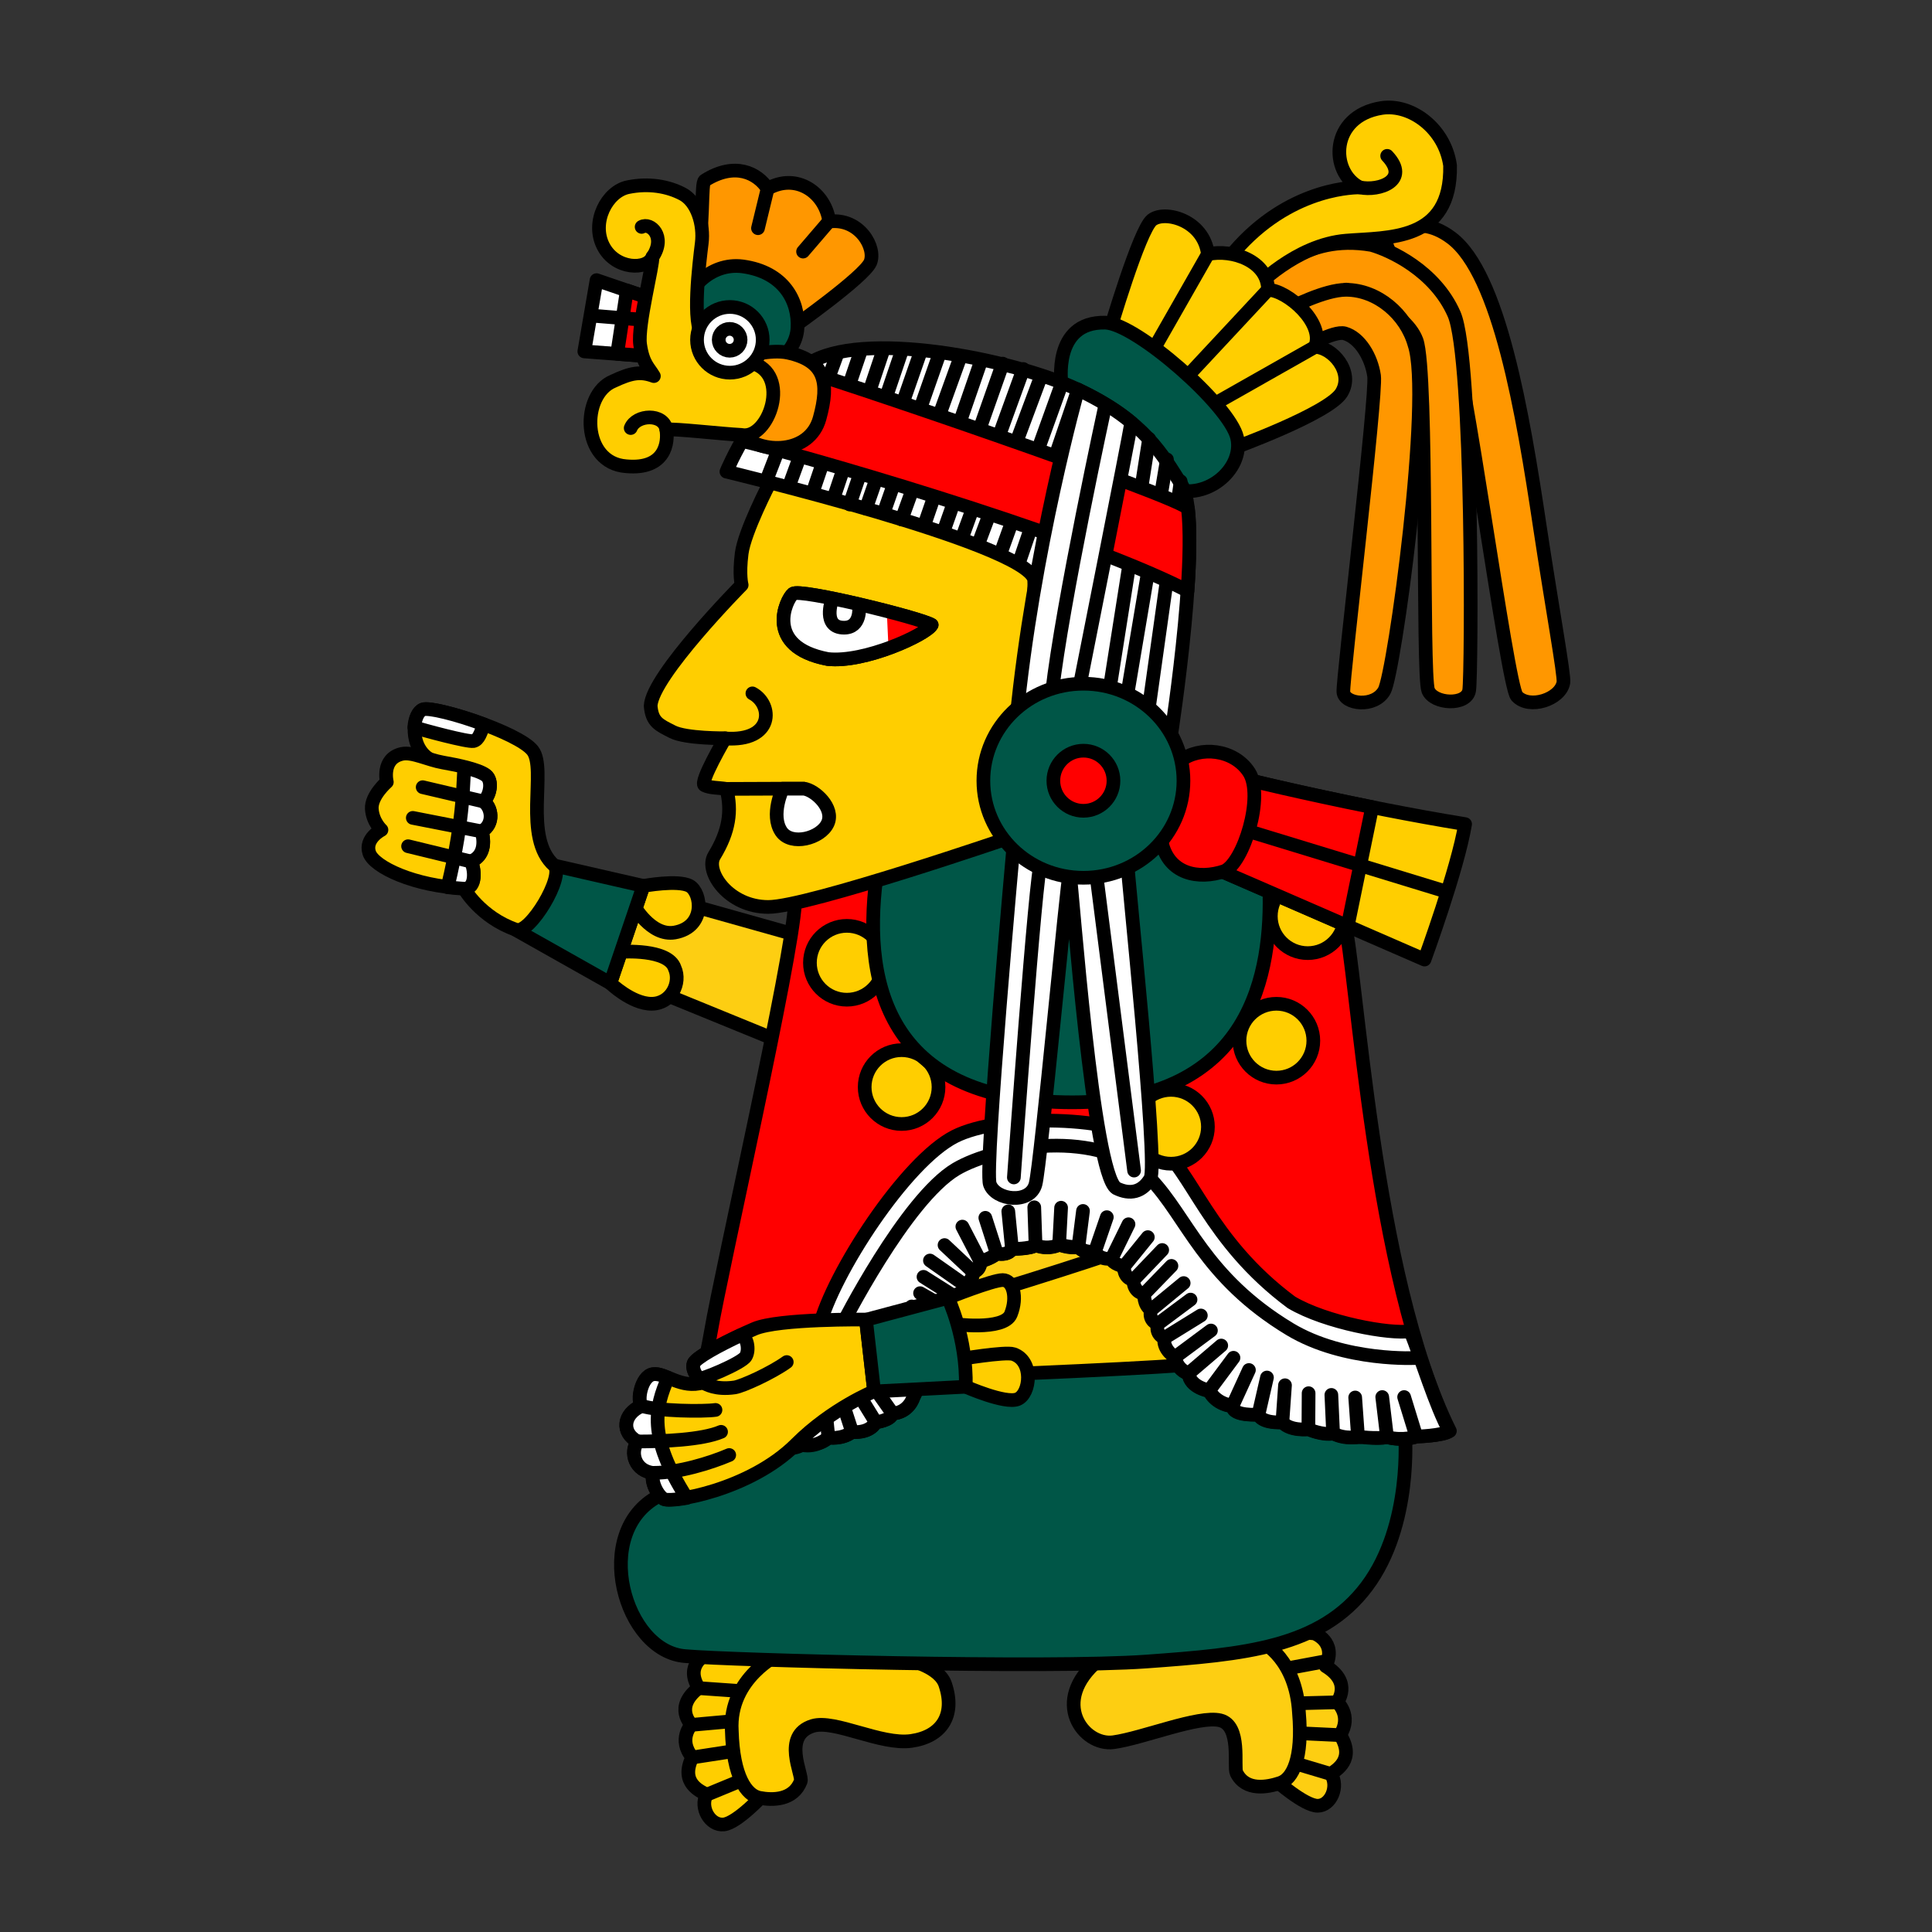 <svg version="1.1" id="Calque_1" xmlns="http://www.w3.org/2000/svg" x="0" y="0" viewBox="0 0 900 900" style="enable-background:new 0 0 900 900" xml:space="preserve"><rect x="0" y="0" width="900" height="900" fill="#333333" stroke="none"/><style>.st0,.st1,.st2,.st3,.st4,.st5,.st6{fill:#fdce12;stroke:#000;stroke-width:6.371;stroke-linecap:round;stroke-linejoin:round}.st1,.st2,.st3,.st4,.st5,.st6{fill:none}.st2,.st3,.st4,.st5,.st6{fill:#ffce00}.st3,.st4,.st5,.st6{fill:#005647}.st4,.st5,.st6{fill:#fff}.st5,.st6{fill:red}.st6{fill:#ff9700}.st7{fill:#fff}</style><path class="st0" d="M594.2 829.3s13.4 11.9 19.6 11.9c6.2 0 10-9.1 6.2-14.8 2.4-1.9 11.5-6.7 4.3-18.2 5.7-9.1-1.4-15.3-1.4-15.3s7.2-9.1-5.3-16.7c5.3-11.5-5.3-15.3-5.3-15.3l-15.8-1.4-17.2 4.8 4.3 10.5 11.5 33.4-.9 21.1z"/><path class="st1" d="m617.9 773.8-17.7 3.3M622.8 793l-19.5.5M624.3 808.3l-21-1M620 826.4l-19.1-5.7"/><path class="st2" d="M355.8 835.9s-12.3 13.3-18.6 14c-6.4.7-11.3-7.8-8.1-13.9-2.7-1.6-12.5-5.3-6.6-17.4-6.9-8.3-.4-15.2-.4-15.2s-8.4-8.1 3.4-17.1c-6.8-10.7 3.6-15.7 3.6-15.7l16-3.2 18.2 2.7-3.2 10.8-7.8 34.2 3.5 20.8z"/><path class="st1" d="m325.6 786.4 18.5 1.3M322.2 803.5l20.1-1.8M322.5 818.7l21.4-3.3M329.1 836.1l18.9-7.8"/><path class="st2" d="M363.3 770.3s-23.9 11.2-22.4 35.9c.6 21.4 6.8 30.1 12.9 31.3 6.1 1.2 15.8 1.2 19.2-7.7 1.1-3-9-21.3 5.6-25.8 10.1-3.1 31.8 9 45.9 7 14.1-2 20.6-11.9 15.9-26.1-2.5-8.3-16.6-11.5-16.6-11.5l-53-10.2-7.5 7.1z"/><path class="st0" d="M588.4 765.3s15.3 7.6 16.7 32.5c1.9 21.5-3 30.9-8.8 32.8-5.7 1.9-16 4-20.3-4.7-1.4-2.9 2.4-22.1-7.6-24.5-10-2.4-36 8.3-49.7 10.2-14 1.9-29.9-19.1-7-38.2 2.7-16.3 92.7-38.2 6-5.2l53.5-10 17.2 7.1zM402.2 537.6l-1 117.5s171.1 15.3 171.1 12.4c0-2.9 6.7-141.4 6.7-141.4l-176.8 11.5z"/><path class="st3" d="M654.5 667.6s3.7 42.7-17.8 71.4c-21.5 28.7-57.2 31.7-102.6 35-45.4 3.3-193.7-.6-214.7-2.5-28.7-1.9-44.3-57.8-12.7-74.5 12.9-6.2 24.8-18 24.8-18l78.2-45.7 85.5-11.5 39.2.5 34.4.5 57.1 23.2 26.1 19.8 2.5 1.8z"/><path class="st0" d="m385 439.5-65.1-18.3-22.5-6.1-11.1 26.4 21.6 21 70 28.6z"/><path class="st2" d="m284.3 458 15.4-45.3s16.1-3 21.6 0c5.5 3.1 7.6 19.1-7 21.7-11.1 1.9-19.1-12.7-19.1-12.7l-5.7 21.7s21.8-1.6 24.8 7.6c3.1 6.8-1.6 16.6-10.8 16.6-9.3 0-19.2-9.6-19.2-9.6z"/><path class="st3" d="m258.2 403.2 41.5 9.5-15.4 45.3-44-24.8z"/><path class="st2" d="M258.2 403.2c4.9 4.9-11.4 32.2-17.8 29.9-16.6-5.7-24.2-19.1-24.2-19.1l-28.3-15.6s23.8-38.6 13-44.3c-10.8-5.7-8.7-21.7-3.8-23.6 4.9-1.8 44.2 10.5 51 19.1s-4.7 40.7 10.1 53.6z"/><path class="st2" d="M172 397.3c-2.2-6.7 5.7-10.7 5.7-10.7s-4.1-3.7-4.5-9.8c-.4-6.1 7-12.5 7-12.5s-2.7-10.9 7-13.1c4.8-1.1 12.2 2.8 19.1 4s16.5 3.2 20 5.8c3.5 2.5 1.9 10.2-1.3 12.1 4.1 2.5 5.5 10.6-.6 14 1.9 7 0 12.1-5.1 14 1.9 3.2 2.8 12.9-3.2 12.7-22.8-1-41.9-9.8-44.1-16.5z"/><path class="st4" d="M220.6 345.2c-2.5.6-23.6-5.1-27.6-6.4.3-4.1 1.8-7.5 4-8.3 2.7-1 16.1 2.3 28.5 7-1.7 3.9-2.4 7.1-4.9 7.7zM216.4 357.5c4.2 1 8 2.3 9.9 3.7 3.5 2.5 1.9 10.2-1.3 12.1 4.1 2.5 5.5 10.6-.6 14 1.9 7 0 12.1-5.1 14 1.9 3.2 2.8 12.9-3.2 12.7-2.6-.2-5.2-.4-7.6-.7 8.3-34.3 7-50.9 7.9-55.8z"/><path class="st1" d="m225 373.3-28.1-6.6M224.4 387.3l-32.1-6.3M219.3 401.3l-29.2-7.1"/><path class="st5" d="M421.3 387.9s-27.6 20-51 33.1c-1.3 26.1-34.2 170.4-39.1 199.1-4.9 28.7-14.9 56.9-14.9 56.9s9 1.1 14.2-1.2c5.8 1.9 11.6-.3 11.6-.3s3.9 1 9-.4c9 2.9 12.9-1.2 12.9-1.2s7.1 1 11.6-1.7c7.1 1.5 10.4-2.6 10.4-2.6s6.4 1 11-2.6c9 .6 11-4.5 11-4.5s7.1-.8 7.8-4.1c7.7-.4 9.7-7.3 9.7-7.3s13.9-30 17.2-33.6c3.2-3.7.1-6.9.1-6.9s4.5-1.8 2.6-6c3.9-.9 4-6 4-6s3.9-1.8 4-6c3.9-1.3 3.3-5.1 3.3-5.1s4.5-.9 7.8-3.6c5.8 1 7.1-2.2 7.1-2.2s8.4.1 11-1.7c6.4 2.4 11-.3 11-.3s4.5 1.9 9 1.1c2.5 3.3 7.7 2.4 7.7 2.4s3.8 2.8 7.7 3.3c0 2.3 5.7 3.7 5.7 3.7s1.9 4.7 4.5 6.2c-.1 6 5.1 6.6 5.1 6.6s-.7 4.6 3.1 7.5c-1.4 5.1 3.1 6.5 3.1 6.5s-1.3 4.6 3.1 6.5c-.7 5.5 5 8.9 5 8.9s.6 5.6 6.3 7.5c.6 6.5 9.6 8 9.6 8s2.5 6.1 10.9 7.1c-.1 4.7 12.1 3.9 12.1 3.9s.8 4 11.1 3.6c3.8 4.2 12.1 3.2 12.1 3.2s6.4 2.9 11.6 2c5.8 2.9 13.5 1.6 13.5 1.6s6.4 1 11.6.2c7.7 1.9 13.5-.3 13.5-.3s12.2-.3 15.5-2.6c-36-72.6-43-214.1-49.4-238.9 10.1 15.9-38.9-49.7-38.9-49.7L520 367.5l-64.3 12.1-34.4 8.3z"/><path class="st4" d="M539.3 533.4c-19.7-14.2-73.6-14.6-94.5-4-23.1 11.7-57 64.1-63.1 88.6-6.1 24.5-52.4 12-53.5 16.8-5.1 22.9-12 42.3-12 42.3s9 1.1 14.2-1.2c5.8 1.9 11.6-.3 11.6-.3s3.9 1 9-.4c9 2.9 12.9-1.2 12.9-1.2s5.1 1.8 9.6-.9c7.1 1.5 12.3-3.4 12.3-3.4s6.4 1 11-2.6c9 .6 11-4.5 11-4.5s7.1-.8 7.8-4.1c7.7-.4 9.7-7.3 9.7-7.3s13.9-30 17.2-33.6c3.2-3.7.1-6.9.1-6.9s4.5-1.8 2.6-6c3.9-.9 4-6 4-6s3.9-1.8 4-6c3.9-1.3 3.3-5.1 3.3-5.1s4.5-.9 7.8-3.6c5.8 1 7.1-2.2 7.1-2.2s8.4.1 11-1.7c6.4 2.4 11-.3 11-.3s4.5 1.9 9 1.1c2.5 3.3 7.7 2.4 7.7 2.4s1.8 4.1 7.7 3.3c0 2.3 5.7 3.7 5.7 3.7s-.1 5.6 4.5 6.2c-.1 6 5.1 6.6 5.1 6.6s-.7 4.6 3.1 7.5c-1.4 5.1 3.1 6.5 3.1 6.5s-1.3 4.6 3.1 6.5c-.7 5.5 5 8.9 5 8.9s.6 5.6 6.3 7.5c.6 6.5 9.6 8 9.6 8s2.5 6.1 10.9 7.1c-.1 4.7 12.1 3.9 12.1 3.9s.8 4 11.1 3.6c3.8 4.2 12.1 3.2 12.1 3.2s6.4 2.9 11.6 2c5.8 2.9 11.6 1.5 11.6 1.5s8.3 1.1 13.5.2c7.7 1.9 13.5-.3 13.5-.3s12.2-.3 15.5-2.6c-6.3-11.3-13.2-34.1-18.2-46.5-9.2 1.6-39.4-3.9-55.4-13.4-38.9-28.9-46.4-61.9-62.3-73.3z"/><path class="st1" d="m481.8 562.4.6 17.5M469.7 564.3l1.7 17.3M459 567.3l5.3 16.5M448.3 571.4l8.3 16M440 580l13.3 12.5M433.2 587.2l16.1 11.3M430.2 594.8l15.2 9.6M428.6 602.4l14.1 8M408.7 648.4l7 9.9M400.5 650.4l7.4 12M393.2 655.5l3.7 11.4M384.5 655.7l1.4 13.9M374.3 656.7l-.7 16.3M363.2 656.5l.8 17.4M353.1 656.4l-2 18.7M343.4 656.2l-1.3 19.3M334.7 656.9l-4.2 18.9M586.3 658.7l3.9-17M654.1 650.8l5.6 18.2M643.9 650.8l2.2 18.4M631.3 651l1.3 18.1M620.2 649.8l.8 17.7M609.6 649l-.1 16.5M598.6 645.3l-1.2 17.1M660.2 632.6s-33.7 2-59.3-13.4c-40.1-24.2-47.8-52.2-65-70.1-23.1-24-71.8-15.5-90.5-4.5-23.6 14-53.5 73.3-53.5 73.3M439 618.9l-14.3-10.3M349.3 220.4l10.8-26.8"/><circle class="st2" cx="394.5" cy="448.5" r="17.2"/><circle class="st2" cx="420" cy="506.4" r="17.2"/><circle class="st2" cx="545.5" cy="524.9" r="17.2"/><circle class="st2" cx="594.6" cy="484.8" r="17.2"/><circle class="st2" cx="609.2" cy="426.8" r="17.2"/><path class="st3" d="M408.2 409c-6.7 52.2 7.3 104.5 91.4 104.5s93-61.2 91.7-100-31.9-37-31.9-37l-72-11.5c.1 0-72.5-8.3-79.2 44z"/><path class="st2" d="M471.6 389.8s-95.2 32.7-113.7 32.7-29.6-16.5-25.2-23.8c7-11.5 8.3-21 5.7-31.2-3.8-.6-7.6-.4-10.2-1.7-2.5-1.3 9.6-21.9 9.6-21.9s-18.2.2-24.5-3-9.6-4.5-10.2-12.1c.6-14 42.4-56.3 42.4-56.3s-1.3-4.5 0-14.7 13.1-32.9 13.1-32.9l61.8 2.5 59.9 17.2 26.1 34.4 1.3 93.7-36.1 17.1z"/><path class="st1" d="M337.8 344c22.9 1.6 22.3-15.9 12.7-21M338.4 367.5l26.2-.1h9.8"/><path class="st4" d="M364.6 367.4h9.9c5.1.6 14.3 9 11.1 16.1s-17.1 10.7-21.7 3.8c-5.1-7.7.7-19.9.7-19.9z"/><path class="st6" d="M676.1 110.8c22.3 16.7 33.3 81.6 41.2 134.4 5.7 37.8 11.5 69.3 11 72.7-1.3 7.9-15.9 12.7-21.7 6.4-4.6-5.3-24.6-157.9-31.1-169.6-6.5-11.7-23.7-25.6-23.7-25.6l-6.8-17.4c-.1.1 13.3-14.3 31.1-.9z"/><path class="st6" d="M585.7 130.3c6.4-.4 21.1-21.7 53.2-16.2 8.5 2.4 29.6 11.9 38.5 32.3 8.9 20.4 8.2 167.9 7 175.2-1.2 7.3-16.6 6.4-19.1 0-2.9-7.4 0-148.4-5.4-163-5.4-14.7-32.8-23.7-32.8-23.7l-36.2 15.5-15.5-12.4 13.1-21-2.8 13.3z"/><path class="st6" d="M601 143.4s16-8.4 26-8.4c14.7 0 28 11.5 31.9 25.5 8.3 24.5-9.4 152.9-14 161.2-4.6 8.3-18.8 6.3-19.1.6-.4-5.7 15.6-138.3 14.3-147.2-1.3-8.9-6.7-17.8-13.7-19.8-5.2-1.4-19.1 7-19.1 7l-6.3-18.9z"/><path class="st2" d="M584.4 134.4s19.1-20.4 42.7-22.3c19.5-1.6 49.1.6 48.4-35-2.4-17.3-18.2-28.9-31.9-26.8-24.2 3.8-24.2 29.9-10.2 37-5.1 0-35.7 1.4-60.8 32.8s11.8 14.3 11.8 14.3z"/><path class="st1" d="M646.2 72.6c10.8 11.5-3.8 16.6-12.7 14.7"/><path class="st2" d="M574.2 208.9s44.7-16.2 50.7-25.9-4.3-21.3-12.3-21.4c4.7-11.1-12.9-26.4-21.9-26.6 0-13.4-16.7-19.1-28-16.6-1.9-15.9-20.2-20.6-26.1-15.9s-19.8 52.2-19.8 52.2l57.4 54.2z"/><path class="st1" d="m612.6 161.6-48 27.2M590.7 135l-37.4 40.1M562.7 118.4l-25.5 44.7"/><path class="st3" d="M544.2 226.8c16.8 7.7 35.5-8 32.1-22.9-3.4-15-47.1-53.2-61.4-53.6-24.8-.6-20.4 28.7-20.4 28.7s32.9 40.1 49.7 47.8z"/><path class="st4" d="M338.4 219.7s138.3 33.1 143.3 50c1.3 10.2-7.6 63.4-7.6 63.4l71.4 9.6s15.3-98.8 5.1-116.6c-8.9-14-17.2-29.9-48.4-44.6-31.2-14.7-101.3-28-125.5-12.1-24.2 15.9-38.3 50.3-38.3 50.3z"/><path class="st1" d="m430.8 243.9 26.1-75.5M420 242l27.4-75.8M411.7 238.8l26.1-74.5M403.4 236.9l25.5-73.2M395.8 235l24.2-71.3M388.8 230.6l22.9-68.2M378.6 229.3l22.3-65.6M367.7 226l22-60.2M357.6 222.3l16.5-42.7M439.7 247.1l27.4-77.7M448.7 249l28-77.1M455.7 253.5l29.3-78.4M466.5 256.7l28-77.7M474.8 261.8l27.4-80.3M516.8 321.7l18.5-117.3M524.5 327.4 543.6 214M534.7 333.1 550 224.2M434 291.1c-2.5 4.5-31.2 17.8-48.4 15.9-29.9-5.7-19.4-27.8-16.2-30.4s59.5 11.3 64.6 14.5z"/><path class="st7" d="M434 291.1c-2.5 4.5-31.2 17.8-48.4 15.9-29.9-5.7-19.4-27.8-16.2-30.4s59.5 11.3 64.6 14.5z"/><path d="M413.9 302c10.3-3.8 18.8-8.5 20.1-10.9-1.8-1.1-10.5-3.7-20.9-6.4l.8 17.3z" style="fill:red"/><path class="st1" d="M400.2 282.8s1 9.6-7 9.6c-10.2 0-5.7-12.7-5.7-12.7"/><path class="st1" d="M434 291.1c-2.5 4.5-31.2 17.8-48.4 15.9-29.9-5.7-19.4-27.8-16.2-30.4s59.5 11.3 64.6 14.5z"/><path class="st5" d="M372.6 172.3c-12 9.3-21.2 22.9-27 33.1 19 4.1 154.1 42.3 207.6 69.8 1-14.6 1.3-28.5.2-38.2-.5-4.8-179.5-65.7-180.8-64.7z"/><path class="st4" d="M527 196.8c-6.2-5.2-14.2-10.3-24.8-15.3 0 0-21 74.5-28.7 153.5-.6 27.4 29.3-14.7 29.3-14.7s23-115.9 24.2-123.5z"/><path class="st1" d="M490.1 322.5c4.8-42 24.8-133.8 24.8-133.8"/><path class="st4" d="M472.2 393s-13.7 151-11.1 158.6 18.8 9.6 21.3 0 14.7-142.1 15.9-145.3c1.3 8.9 10.8 140.2 21.7 147.2 6.4 3.2 12.1 1.9 15.9-4.5 3.8-6.4-10.8-142.1-10.8-148.4s-36.3-8.9-36.3-8.9l-16.6 1.3z"/><path class="st1" d="M485 401.3c-2.5 3.8-12.7 147.2-12.7 147.2M510.5 405.8l17.8 139.5"/><path class="st2" d="M565.9 404.5c8.6-4.8 10.8-35 14.7-41.4 0 0 51.4 12.6 101.9 20.8-3.4 20.8-18.9 63.1-18.9 63.1l-97.7-42.5z"/><path class="st5" d="m627.8 431.4-61.9-26.9c8.6-4.8 10.8-35 14.7-41.4 0 0 25.7 6.3 58.6 12.9l-11.4 55.4z"/><path class="st1" d="m673.6 415.3-100.1-30.6"/><path class="st5" d="M550 354.3c8.9-6.8 24.8-5.5 31.9 5.5 7 11-2.5 41.9-11.5 46-12.1 4.1-26.1 1.4-29.3-13.7s-.1-30.9 8.9-37.8z"/><ellipse class="st3" cx="504.7" cy="363.7" rx="46.6" ry="45.2"/><circle class="st5" cx="504.7" cy="363.7" r="14"/><path class="st4" d="m306 140.1-28.1-9.6-5.7 33.2 33.1 2.5z"/><path class="st5" d="m306 140.1-14-4.8-4.5 29.5 17.8 1.4z"/><path class="st1" d="m307.2 149.6-30.6-2.5"/><path class="st6" d="M369.7 152.2s32.7-23.1 35.7-29.9c2.9-6.8-5-20.9-19.1-19.1-1.8-13.5-15.3-22.9-28.7-15.3-4.7-7.3-15.3-12.7-29.3-3.8-1.9 1.3 0 18.5-4.5 49.1 8.9 1.3 7.6 13.2 7.6 13.2l38.3 5.8z"/><path class="st1" d="m374.1 117.2 12.1-14.1M353.1 106.3l4.5-18.5"/><path class="st3" d="M317.9 148c-.7 12.6 7.8 25 23.4 25.9 15.6.9 29.5-8.4 30.2-21.1.7-12.6-6.4-26.1-25.5-28.7-15.4-2-27.4 11.3-28.1 23.9z"/><path class="st6" d="M367.1 164.3c17.2 3.8 19.4 13.6 14.7 30.6s-27.4 16.6-36.3 7.6c-8-6.2-1.9-11-1.9-11l3.3-25.3s11.9-3.7 20.2-1.9z"/><path class="st2" d="M349.9 169c19.1 4.9 8.2 36.2-4.5 33.6-9.6-.5-31.2-3-35-2.5 1 5.8-.3 18.8-18.7 17.1-21-1.5-21.1-33.4-6.1-39.6 8.5-4 12.8-4.7 19-2.4-2.3-4-5.1-5.6-6.4-14.7-1.3-9 6.3-37.7 5.7-40.8-2.3 6.2-17.2 6.1-22.9-5.1s1.8-25.4 11.5-27.4 18.7-.4 25.5 3.2c6.8 3.6 10 14.1 8.9 22.9-1.1 8.9-4.8 38.4.6 43.2 5.6 4.8 7.3 9 22.4 12.5z"/><path class="st1" d="M310.4 200c-1.3-7.6-14-7-16.6-.6M304 119.7c6.4-9.6-1.1-16.3-5.1-14"/><circle class="st4" cx="340" cy="158.3" r="15.3"/><circle class="st1" cx="339.9" cy="158.3" r="5.1"/><path class="st2" d="M509.6 567.7c2.2-.4 3.5-1.5 3.5-1.5s3.7 2.1 7.5 1.1c2.1 3.7 6.4 2.7 6.4 2.7s1.6 4.7 6.4 3.7c0 2.7 4.7 4.2 4.7 4.2s0 6.4 3.8 7c0 6.9 4.3 7.5 4.3 7.5s-.5 5.4 2.7 8.5c-1.1 5.9 2.7 7.5 2.7 7.5s-.7 3.7 1.2 6.2c.4.5 8.7 19 4.3 20.6-4.4 1.6-105.8 5.7-105.8 5.7L439.1 630l3.8-22.3s73.5-22.5 77.1-24.8c3.6-2.4-11.9-15-10.4-15.2z"/><path class="st2" d="m449.9 646-8.3-41.4s20.7-8.3 25.5-8.3c4.8 0 7 7.9 3.8 15.9s-27.4 4.5-27.4 4.5l2.5 16.6s22.3-3.8 26.1-2.5c9.5 3.2 7.9 18.6 1.9 21-5.8 2.3-24.1-5.8-24.1-5.8zM403.4 614.7s-40.7-.5-51.9 4.3c-11.2 4.8-27.2 12.9-28.4 16.1-1.2 3.2 2.5 7.7 4.5 8.9-10.2 3.2-17.8-4.7-23.4-3.9s-7.7 12.7-5.3 14.7c-8.9 3.8-9.6 12.7-1.9 16.6-3.8 5.1-1.3 14 7.6 14.7-2 2.8 1.2 10.1 4.5 12.1 3.2 2 40.1-3.8 61.8-25.5 16.6-16.6 36.3-24.6 36.3-24.6l-3.8-33.4z"/><path class="st1" d="M366.5 634.5c-7.1 5.1-20.5 11.2-24.2 11.8-8.9 1.3-13.4-1.5-14.7-2.2"/><path class="st4" d="M311.2 641.8c-2.6-1.1-4.9-1.9-6.9-1.6-5.6.8-7.7 12.7-5.3 14.7-8.9 3.8-9.6 12.7-1.9 16.6-3.8 5.1-1.3 14 7.6 14.7-2 2.8 1.2 10.1 4.5 12.1 1 .6 5 .5 10.7-.5-18.4-28.9-14.6-42.3-8.7-56z"/><path class="st1" d="M335.9 667c-8.9 3.8-27.4 4.5-38.9 4.5M339.7 677.8c-8.9 3.8-23.6 8.3-35 8.3M333.3 656.8c-5.6.8-26.8.6-34.4-1.9"/><path class="st4" d="M345 622c-10 4.7-20.8 10.5-21.8 13.1-.9 2.3.7 5.2 2.4 7.1.7.8 19.9-7.1 21.8-10.3 1.9-3.1.6-9.5-2.4-9.9z"/><path class="st3" d="M449.9 646c.6-22.9-8.3-41.4-8.3-41.4l-38.2 10.2 3.8 33.4 42.7-2.2z"/><path class="st7" d="M574.2 654.8c-8.3-1.1-10.9-7.1-10.9-7.1s-9-1.5-9.6-8c-5.8-1.9-6.3-7.5-6.3-7.5s-5.8-3.3-5-8.9c-4.5-1.9-3.1-6.5-3.1-6.5s-4.5-1.5-3.1-6.5c-3.8-2.8-3.1-7.5-3.1-7.5s-5.2-.5-5.1-6.6c-4.6-.6-4.5-6.2-4.5-6.2s-5.7-1.4-5.7-3.7c-5.9.8-7.7-3.3-7.7-3.3s-5.2.9-7.7-2.4c-4.5.9-9-1.1-9-1.1l7.7-24.7 35.4 9.1 38.2 48.7-.5 42.2z"/><path class="st1" d="m525.7 570.3-7.9 16.1M515.6 567l-5.5 16M504.5 564.1l-2.1 16.5M494.3 562.6l-.9 17M574.2 654.8l7.6-16.6M563.3 647.7l11.3-15.2M553.8 639.7l15.1-12.9M547.4 632.2l16.7-12.4M542.4 623.3l17-10.5M539.3 616.8l15.3-11.4M536.1 610.3l15.3-12.6M533 602.8l12.7-13.1M528 596.3l13.4-14M523.5 590.1l11.2-13.8M574.2 654.8c-8.3-1.1-10.9-7.1-10.9-7.1s-9-1.5-9.6-8c-5.8-1.9-6.3-7.5-6.3-7.5s-5.8-3.3-5-8.9c-4.5-1.9-3.1-6.5-3.1-6.5s-4.5-1.5-3.1-6.5c-3.8-2.8-3.1-7.5-3.1-7.5s-5.2-.5-5.1-6.6c-4.6-.6-4.5-6.2-4.5-6.2s-5.7-1.4-5.7-3.7c-5.9.8-7.7-3.3-7.7-3.3s-5.2.9-7.7-2.4c-4.5.9-9-1.1-9-1.1"/></svg>